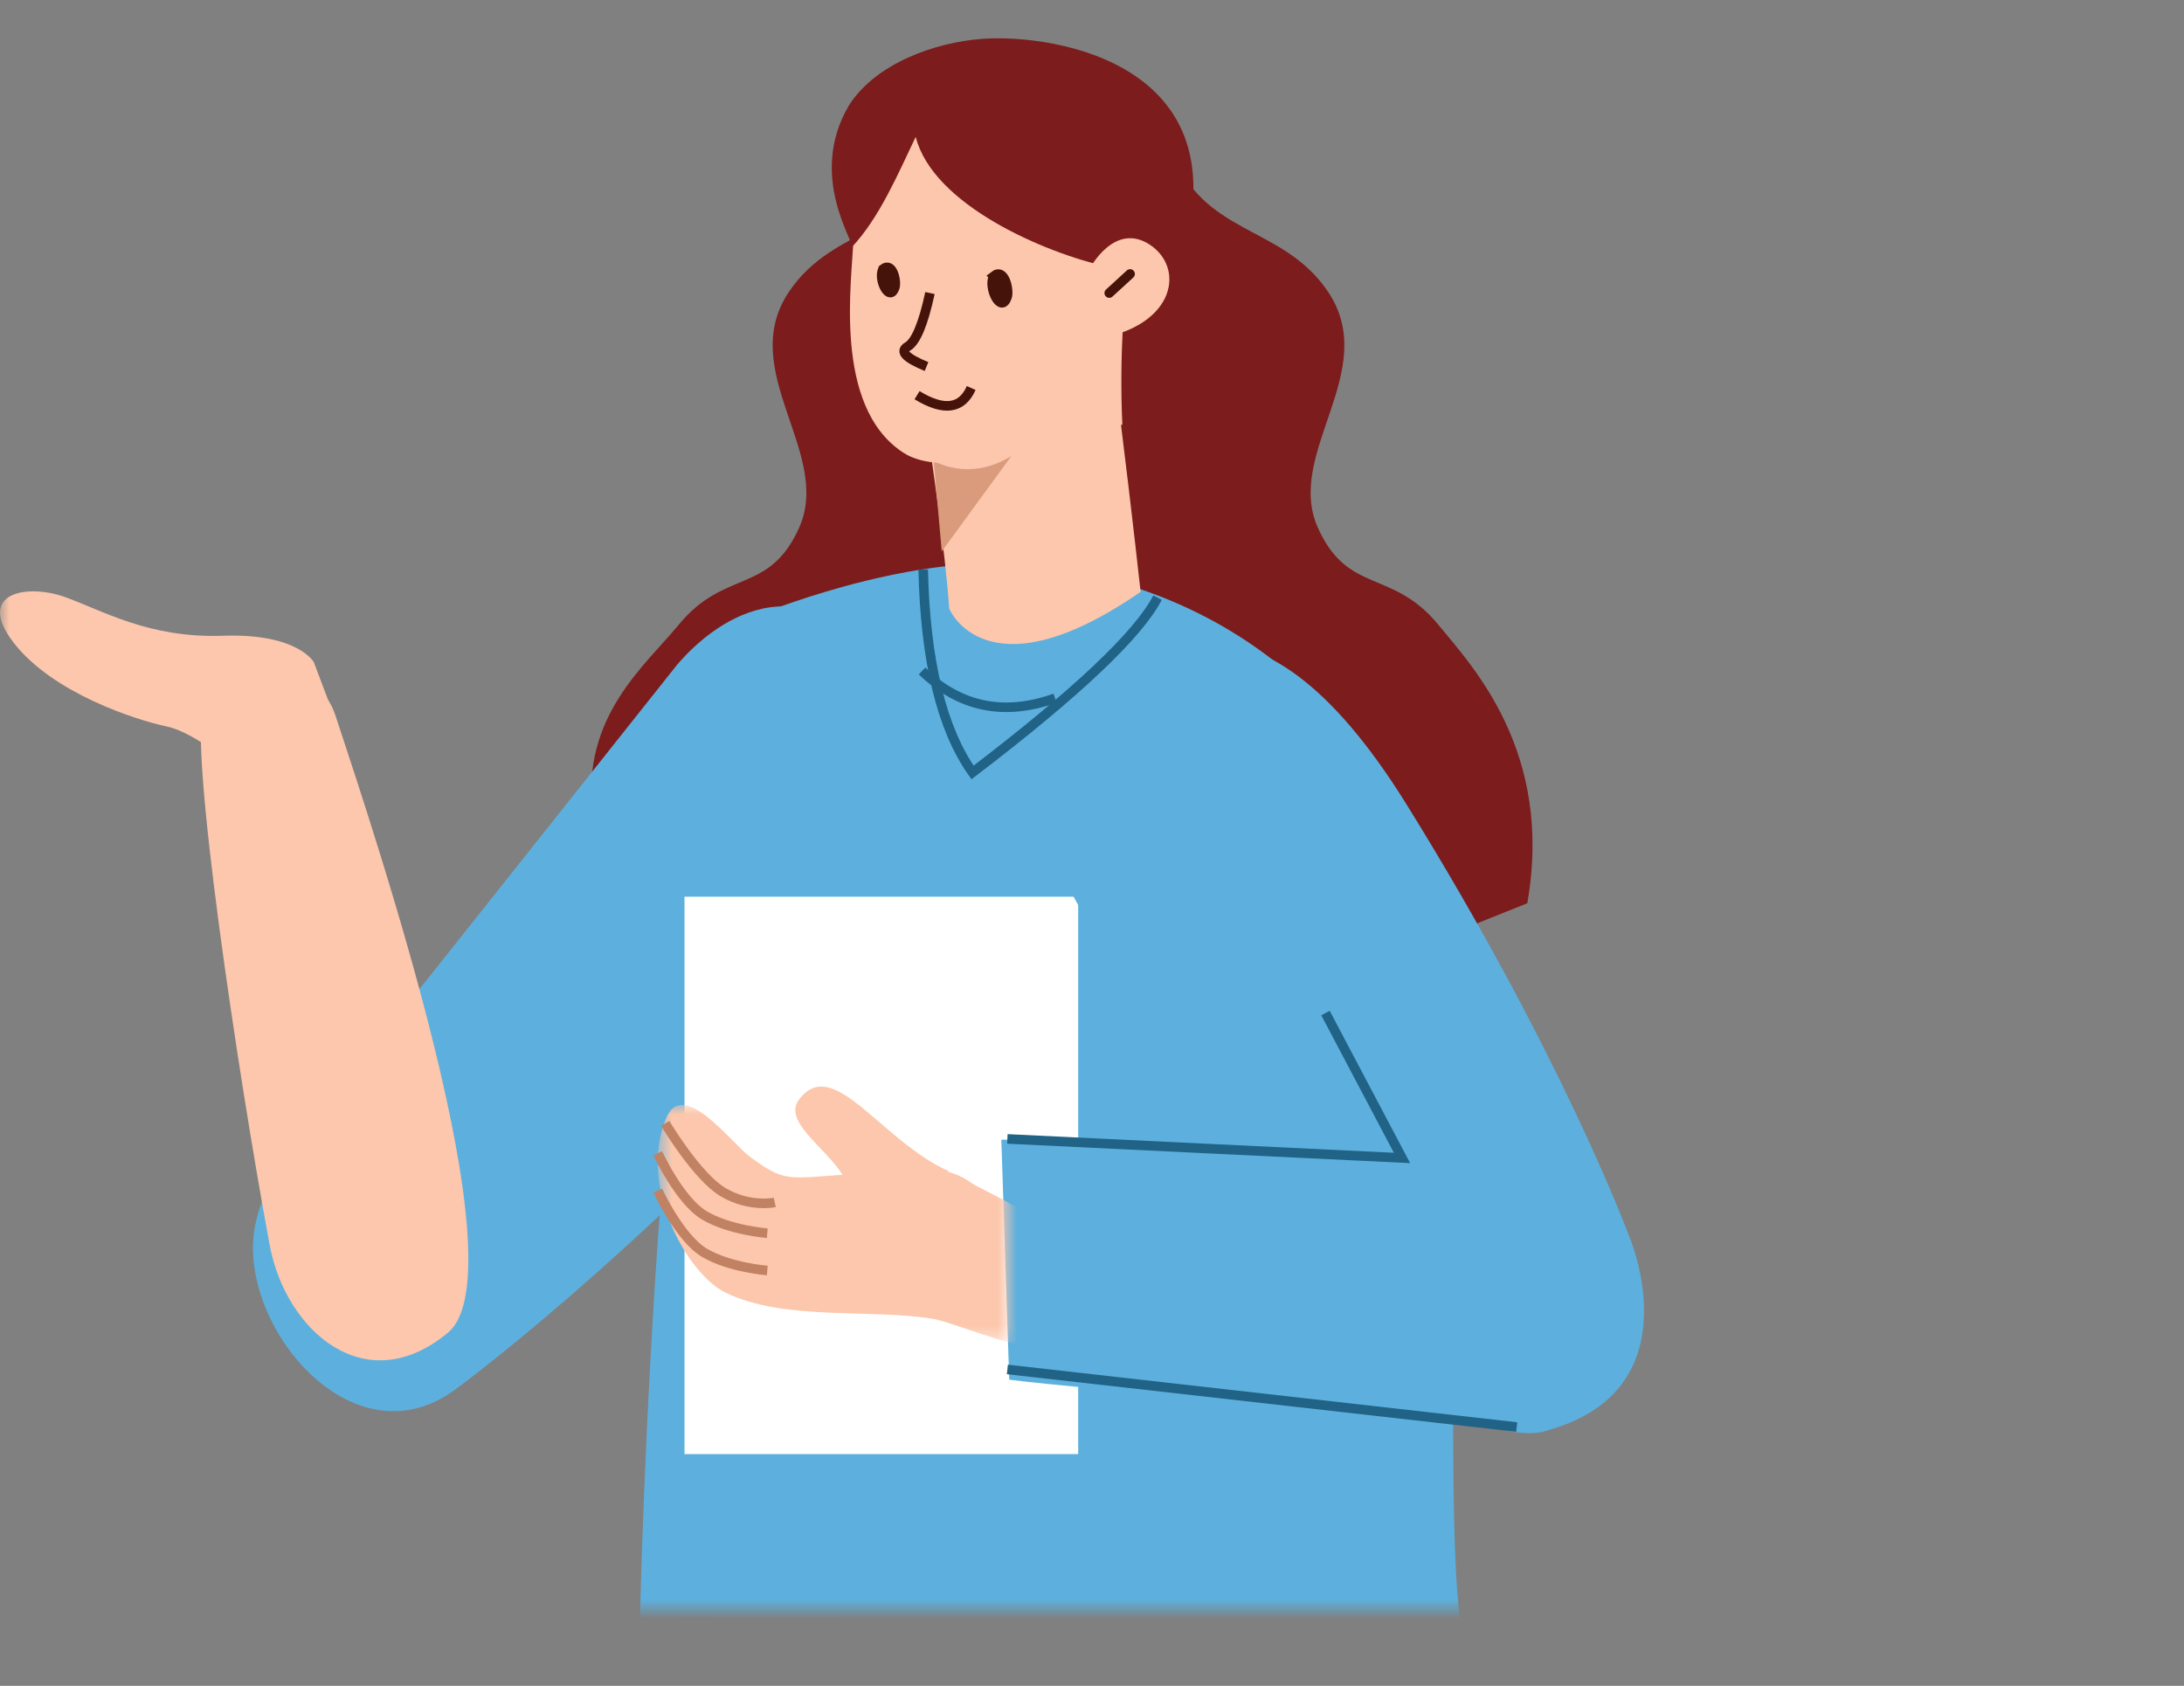 <svg width="114" height="88" viewBox="0 0 114 88" xmlns="http://www.w3.org/2000/svg" xmlns:xlink="http://www.w3.org/1999/xlink">
    <rect x="0" y="0" width="114" height="88" fill="#808080" stroke="none"/>
    <defs>
        <path id="a" d="M0 0h114v86H0z"/>
        <path id="c" d="M0 0h18.248v12.48H0z"/>
    </defs>
    <g transform="translate(0 -2)" fill="none" fill-rule="evenodd">
        <mask id="b" fill="#fff">
            <use xlink:href="#a"/>
        </mask>
        <g mask="url(#b)">
            <path d="M61.108 9.76c1.644 4.605 5.83 3.917 8.215 7.473 2.77 4.131-2.278 8.41-.536 12.307 1.566 3.504 3.89 2.143 6.289 5.07 1.757 2.14 6.034 6.626 4.646 14.538l-11.332 4.54-12.711-17.913 2.247-18.466M49.395 9.76c-1.644 4.605-5.83 3.917-8.214 7.473-2.77 4.131 2.277 8.41.535 12.307-1.567 3.504-3.888 2.143-6.288 5.07-1.758 2.14-5.106 4.812-4.494 9.85l23.742 4.688-2.099-31.84" fill="#7C1C1C"/>
            <path d="M53.2 31.462c10.676.875 19.574 7.734 22.202 19.824 1.026 4.719-.056 29.191.813 35.263l-42.808-.079s.855-40.91 6.112-52.344c0 0 7.59-3.162 13.681-2.664z" fill="#5DB0DD"/>
            <path d="M35.122 36.977s4.078-5.55 8.915-2.313c4.838 3.238 11.99 8.03.391 20.665-11.46 12.484-20.483 19.069-20.703 19.23-5.393 3.92-11.39-3.486-10.415-8.556.874-4.552 6.372-9.582 9.092-13.008l12.72-16.018z" fill="#5DB0DD"/>
            <path fill="#FFF" d="M56.278 77.904H35.73V48.806h20.548z"/>
            <path d="M55.37 47.596s-3.803-4.85.153-8.238c3.956-3.385 9.807-8.39 17.905 4.646 8.096 13.033 11.586 22.462 11.586 22.462s3.524 8.019-4.208 10.19c0 0-5.705 2.633-17.08-13.929L55.37 47.596z" fill="#5DB0DD"/>
            <path d="m52.267 61.49 22.19.082 5.538 14.918S55.5 74.419 52.68 74.017l-.413-12.528z" fill="#5DB0DD"/>
            <g>
                <path d="m17.672 39.99-1.291-3.426s-.833-1.514-4.734-1.378c-3.9.136-6.295-1.324-8.27-2.026-1.977-.704-4.695-.222-2.65 2.407 2.045 2.629 6.388 4.02 7.962 4.351 1.574.332 3.591 2.19 3.591 2.19l5.392-2.117z" fill="#FCC7AC"/>
                <path d="M14.076 66.987c-1.66-8.918-4.263-26.368-3.43-28.032 2.644-1.702 5.916-2.468 6.855.37 2.212 6.689 9.686 29.06 5.885 32.235-4.293 3.586-8.476-.078-9.31-4.573M48.542 25.39s.807 5.395 1.005 8.384c0 0 1.928 4.686 9.991-.88 0 0-.43-3.95-1.059-9.002" fill="#FCC7AC"/>
                <path d="M48.188 31.724c.107 4.788.966 8.32 2.576 10.598 5.43-4.144 8.649-7.186 9.658-9.125" stroke="#216387" stroke-width=".5"/>
                <path d="M48.129 37.023c1.97 1.896 4.284 2.37 6.942 1.422" stroke="#216387" stroke-width=".5"/>
                <path d="M48.736 26.052s1.825 1.138 4.056-.25l-3.635 4.982-.42-4.732z" fill="#D99B7C"/>
                <path d="M53.208 25.577c-1.825.453-4.518 1.053-6.061.05-3.72-2.426-2.653-9.084-2.603-11.143.039-1.665.194-3.935 1.327-5.295.929-1.107 2.543-1.039 3.857-1.235 1.641-.247 3.322-.478 4.968-.138 1.715.352 3.627 1.326 4.97 2.438 0 0-1.417 6.855-1.082 13.908 0 .006-4.66 1.226-5.03 1.326-.111.03-.227.06-.346.09" fill="#FCC7AC"/>
                <path d="M48.542 17.297c-.348 1.611-.737 2.542-1.165 2.793-.429.25-.1.598.985 1.043" stroke="#46130A" stroke-width=".5"/>
                <path d="M57.8 15.928c-3.318-.745-9.109-3.245-10.002-6.785-.918 1.926-1.907 4.25-3.343 5.766.209-.22-2.332-3.701-.142-7.408 1.397-2.19 4.48-3.293 6.975-3.474 3.71-.27 14.124 1.282 10.094 12.344" fill="#7C1C1C"/>
                <path d="M51.869 16.409c.566-.452.819.74.698 1.094-.29.851-.907-.292-.756-.929l.058-.165z" fill="#46130A"/>
                <path d="M51.869 16.409c.566-.452.819.74.698 1.094-.29.851-.907-.292-.756-.929l.058-.165z" stroke="#46130A" stroke-width=".5"/>
                <path d="M46.091 16.042c.5-.398.724.652.616.965-.252.751-.802-.258-.666-.82l.05-.145z" fill="#46130A"/>
                <path d="M46.091 16.042c.5-.398.724.652.616.965-.252.751-.802-.258-.666-.82l.05-.145z" stroke="#46130A" stroke-width=".5"/>
                <path d="M56.903 15.988s1.293-2.458 3.153-1.19c1.86 1.27 1.25 4.442-3.302 4.968" fill="#FCC7AC"/>
                <path stroke="#46130A" stroke-width=".5" stroke-linecap="round" stroke-linejoin="round" d="m58.988 16.3-1.088.997"/>
                <path d="M47.868 22.629c1.397.852 2.339.727 2.826-.375" stroke="#46130A" stroke-width=".5"/>
            </g>
            <g>
                <g transform="matrix(-1 0 0 1 52.583 59.68)">
                    <mask id="d" fill="#fff">
                        <use xlink:href="#c"/>
                    </mask>
                    <path d="M-.847 6.005c-.719-.35 2.197-1.57 2.701-1.923 1.243-.875 2.167-.718 3.654-.625 1.389.087 2.757.154 4.142.262 1.891.15 2.27.112 3.811-1.036.942-.702 3.473-4.117 4.35-2 1.476 3.561-1.099 8.134-3.093 9.108-3.068 1.496-7.544.833-10.823 1.369-.985.163-3.705 1.344-4.694 1.32" fill="#FCC7AC" mask="url(#d)"/>
                </g>
                <path d="M34.724 60.64s1.662 2.803 3.044 3.606c1.38.8 2.672.52 2.672.52M34.334 62.198s1.139 2.483 2.446 3.252c1.307.771 3.27.922 3.27.922M34.334 64.146s1.14 2.481 2.444 3.252c1.307.77 3.273.922 3.273.922" stroke="#C08262" stroke-width=".5"/>
                <path d="M49.564 63.155c-3.591-1.592-6.056-6.122-7.847-3.772-.987 1.297 1.937 2.804 2.529 4.48" fill="#FCC7AC"/>
            </g>
            <g stroke="#216387" stroke-width=".5">
                <path d="m52.583 61.451 20.598.993-3.994-7.564M79.17 76.49l-26.587-3.006"/>
            </g>
        </g>
    </g>
</svg>
